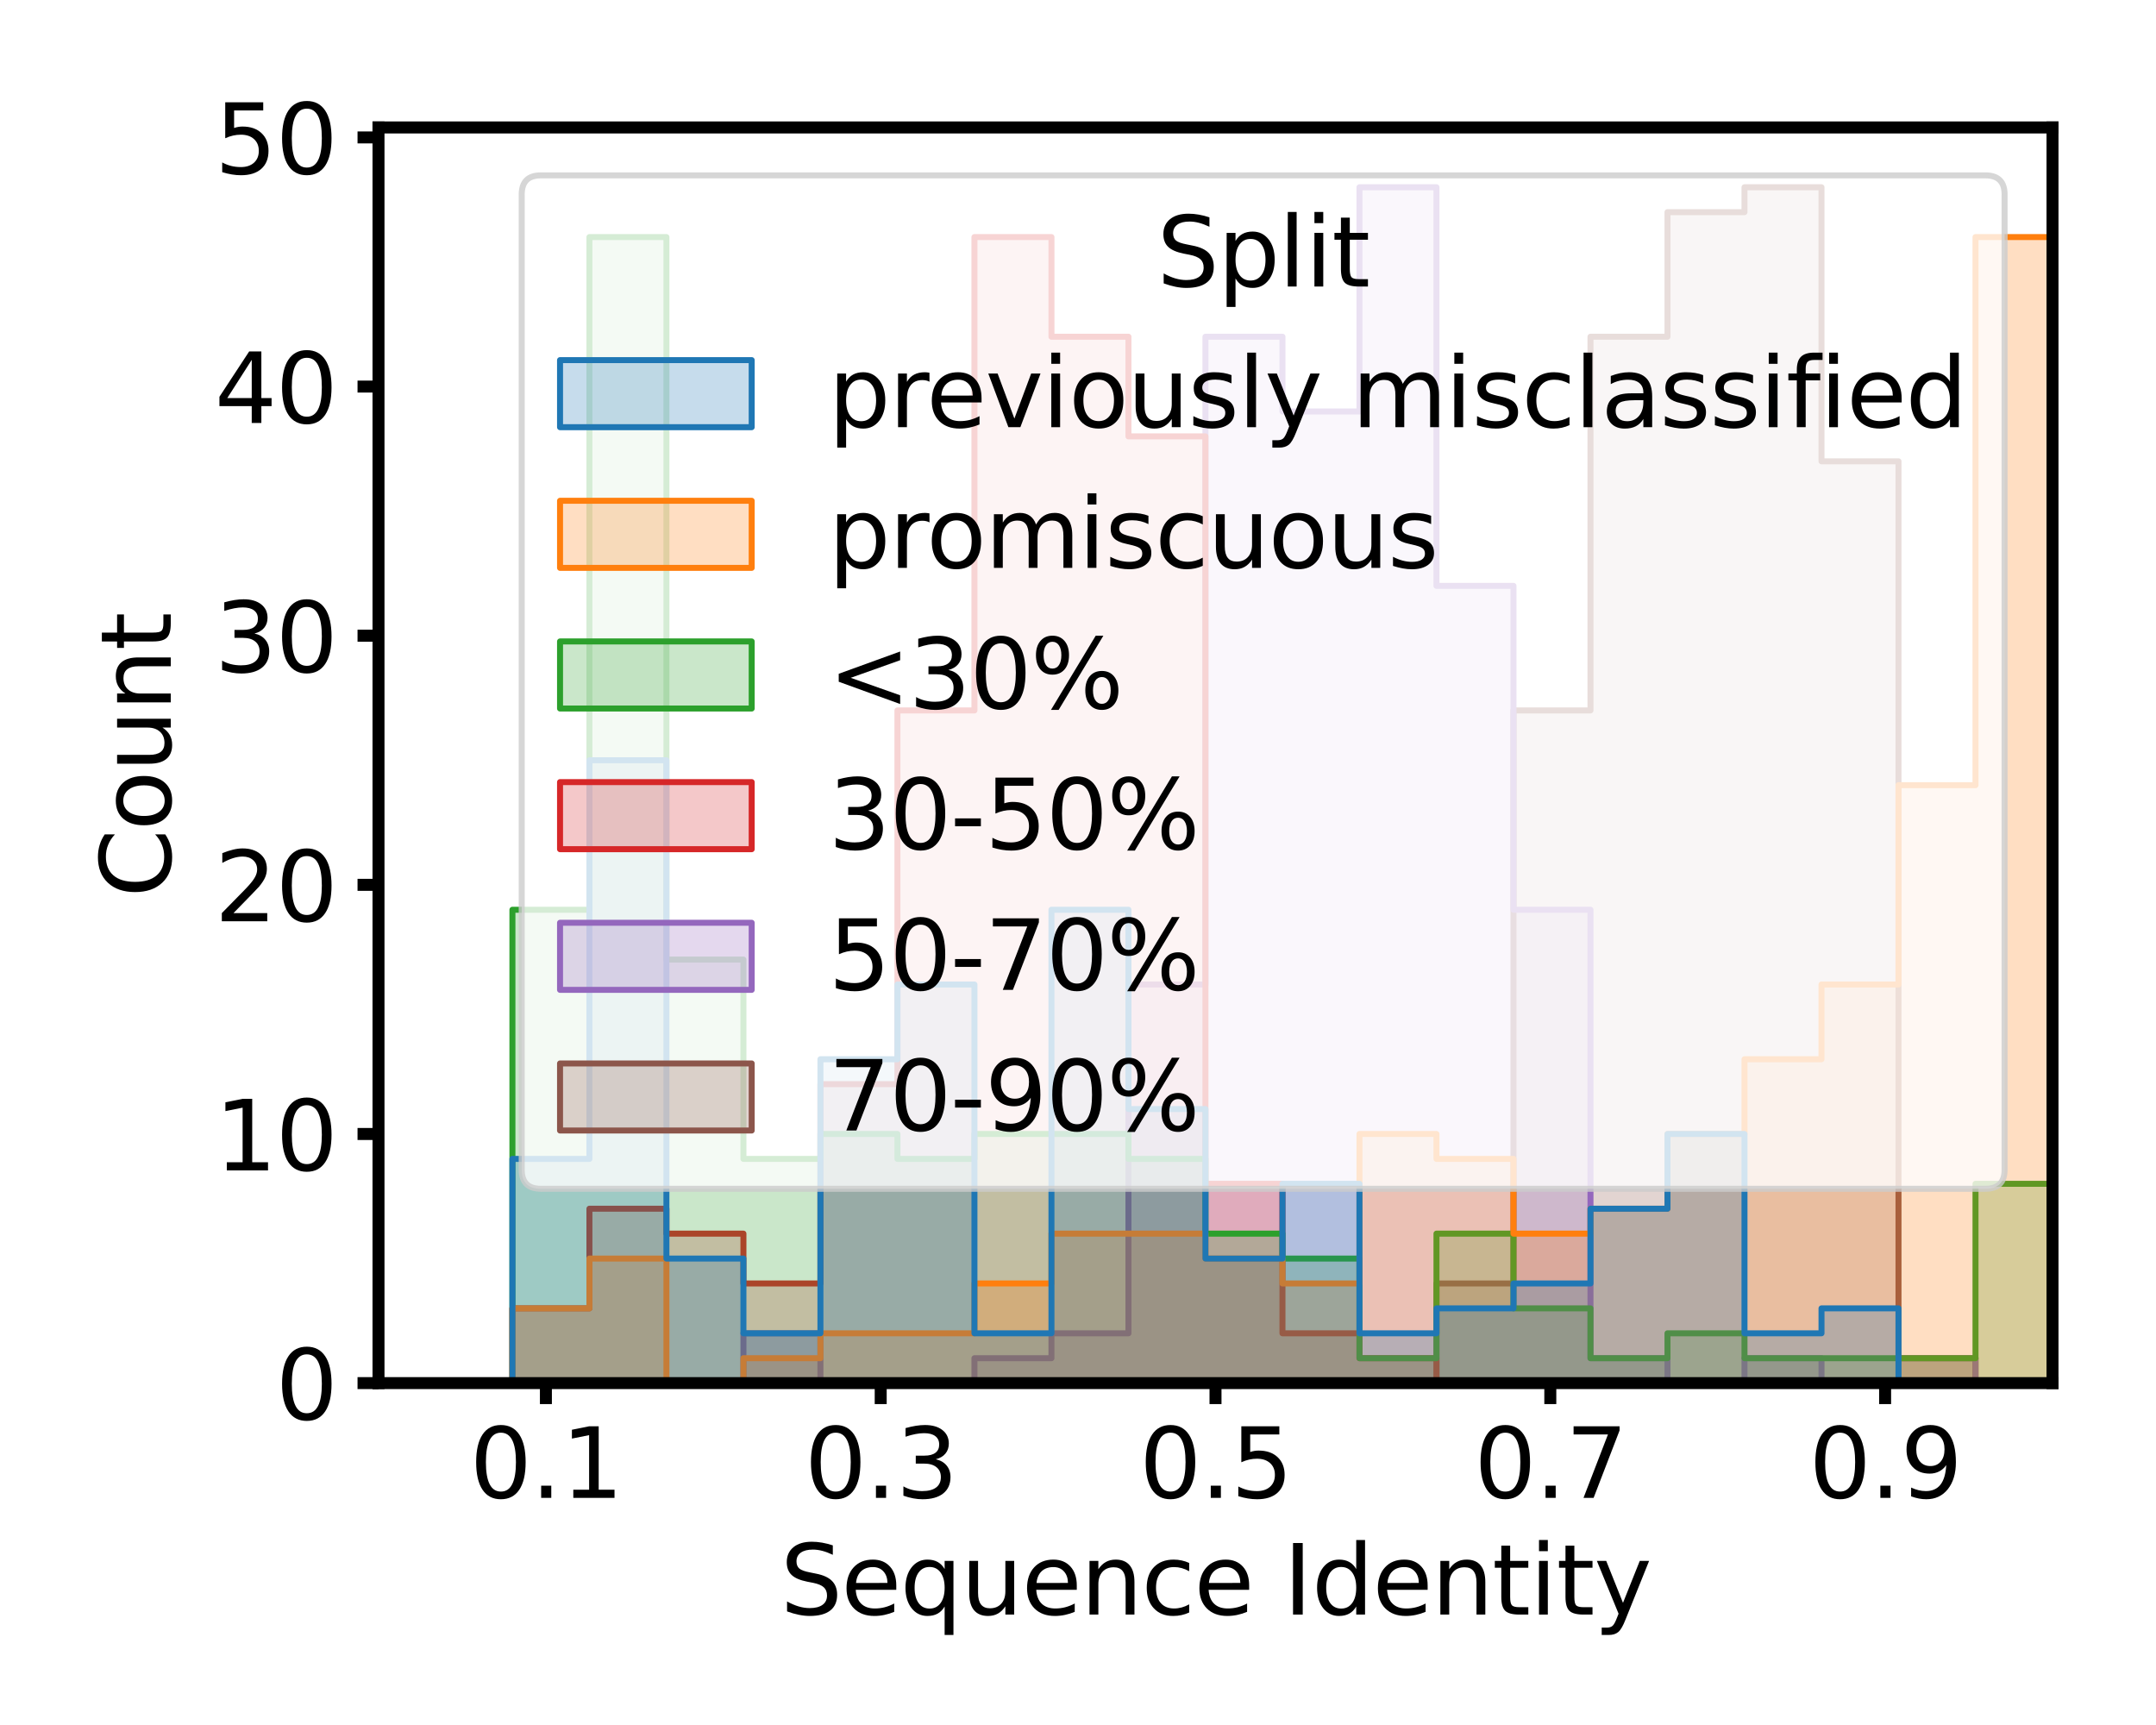 <?xml version="1.0" encoding="utf-8" standalone="no"?>
<!DOCTYPE svg PUBLIC "-//W3C//DTD SVG 1.1//EN"
  "http://www.w3.org/Graphics/SVG/1.1/DTD/svg11.dtd">
<svg xmlns:xlink="http://www.w3.org/1999/xlink" width="360pt" height="288pt" viewBox="0 0 360 288" xmlns="http://www.w3.org/2000/svg" version="1.1">
 <defs>
  <style type="text/css">*{stroke-linejoin: round; stroke-linecap: butt}</style>
 </defs>
 <g id="figure_1">
  <g id="patch_1">
   <path d="M 0 288 
L 360 288 
L 360 0 
L 0 0 
z
" style="fill: #ffffff"/>
  </g>
  <g id="axes_1">
   <g id="patch_2">
    <path d="M 63.2 230.92 
L 342.72 230.92 
L 342.72 21.28 
L 63.2 21.28 
z
" style="fill: #ffffff"/>
   </g>
   <g id="PolyCollection_1">
    <defs>
     <path id="m131b05625e" d="M 85.562 -57.08 
L 85.562 -57.08 
L 98.42 -57.08 
L 98.42 -57.08 
L 111.277 -57.08 
L 111.277 -57.08 
L 124.135 -57.08 
L 124.135 -57.08 
L 136.993 -57.08 
L 136.993 -57.08 
L 149.851 -57.08 
L 149.851 -57.08 
L 162.709 -57.08 
L 162.709 -57.08 
L 175.567 -57.08 
L 175.567 -57.08 
L 188.425 -57.08 
L 188.425 -57.08 
L 201.283 -57.08 
L 201.283 -57.08 
L 214.141 -57.08 
L 214.141 -57.08 
L 226.999 -57.08 
L 226.999 -57.08 
L 239.857 -57.08 
L 239.857 -57.08 
L 252.715 -57.08 
L 252.715 -57.08 
L 265.572 -57.08 
L 265.572 -57.08 
L 278.43 -57.08 
L 278.43 -57.08 
L 291.288 -57.08 
L 291.288 -57.08 
L 304.146 -57.08 
L 304.146 -57.08 
L 317.004 -57.08 
L 317.004 -57.08 
L 329.862 -57.08 
L 329.862 -57.08 
L 342.72 -57.08 
L 342.72 -57.08 
L 342.72 -57.08 
L 342.72 -57.08 
L 342.72 -57.08 
L 329.862 -57.08 
L 329.862 -61.24 
L 317.004 -61.24 
L 317.004 -210.982 
L 304.146 -210.982 
L 304.146 -256.737 
L 291.288 -256.737 
L 291.288 -252.578 
L 278.43 -252.578 
L 278.43 -231.78 
L 265.572 -231.78 
L 265.572 -169.387 
L 252.715 -169.387 
L 252.715 -73.718 
L 239.857 -73.718 
L 239.857 -57.08 
L 226.999 -57.08 
L 226.999 -57.08 
L 214.141 -57.08 
L 214.141 -57.08 
L 201.283 -57.08 
L 201.283 -57.08 
L 188.425 -57.08 
L 188.425 -57.08 
L 175.567 -57.08 
L 175.567 -57.08 
L 162.709 -57.08 
L 162.709 -57.08 
L 149.851 -57.08 
L 149.851 -57.08 
L 136.993 -57.08 
L 136.993 -57.08 
L 124.135 -57.08 
L 124.135 -57.08 
L 111.277 -57.08 
L 111.277 -57.08 
L 98.42 -57.08 
L 98.42 -57.08 
L 85.562 -57.08 
z
" style="stroke: #8c564b"/>
    </defs>
    <g clip-path="url(#pea9962fd3b)">
     <use xlink:href="#m131b05625e" x="0" y="288" style="fill: #8c564b; fill-opacity: 0.25; stroke: #8c564b"/>
    </g>
   </g>
   <g id="PolyCollection_2">
    <defs>
     <path id="m24f68feb57" d="M 85.562 -57.08 
L 85.562 -57.08 
L 98.42 -57.08 
L 98.42 -57.08 
L 111.277 -57.08 
L 111.277 -57.08 
L 124.135 -57.08 
L 124.135 -57.08 
L 136.993 -57.08 
L 136.993 -57.08 
L 149.851 -57.08 
L 149.851 -57.08 
L 162.709 -57.08 
L 162.709 -57.08 
L 175.567 -57.08 
L 175.567 -57.08 
L 188.425 -57.08 
L 188.425 -57.08 
L 201.283 -57.08 
L 201.283 -57.08 
L 214.141 -57.08 
L 214.141 -57.08 
L 226.999 -57.08 
L 226.999 -57.08 
L 239.857 -57.08 
L 239.857 -57.08 
L 252.715 -57.08 
L 252.715 -57.08 
L 265.572 -57.08 
L 265.572 -57.08 
L 278.43 -57.08 
L 278.43 -57.08 
L 291.288 -57.08 
L 291.288 -57.08 
L 304.146 -57.08 
L 304.146 -57.08 
L 317.004 -57.08 
L 317.004 -57.08 
L 329.862 -57.08 
L 329.862 -57.08 
L 342.72 -57.08 
L 342.72 -57.08 
L 342.72 -57.08 
L 342.72 -57.08 
L 342.72 -57.08 
L 329.862 -57.08 
L 329.862 -61.24 
L 317.004 -61.24 
L 317.004 -57.08 
L 304.146 -57.08 
L 304.146 -61.24 
L 291.288 -61.24 
L 291.288 -57.08 
L 278.43 -57.08 
L 278.43 -61.24 
L 265.572 -61.24 
L 265.572 -136.111 
L 252.715 -136.111 
L 252.715 -190.185 
L 239.857 -190.185 
L 239.857 -256.737 
L 226.999 -256.737 
L 226.999 -219.301 
L 214.141 -219.301 
L 214.141 -231.78 
L 201.283 -231.78 
L 201.283 -123.632 
L 188.425 -123.632 
L 188.425 -65.399 
L 175.567 -65.399 
L 175.567 -61.24 
L 162.709 -61.24 
L 162.709 -57.08 
L 149.851 -57.08 
L 149.851 -57.08 
L 136.993 -57.08 
L 136.993 -65.399 
L 124.135 -65.399 
L 124.135 -57.08 
L 111.277 -57.08 
L 111.277 -57.08 
L 98.42 -57.08 
L 98.42 -57.08 
L 85.562 -57.08 
z
" style="stroke: #9467bd"/>
    </defs>
    <g clip-path="url(#pea9962fd3b)">
     <use xlink:href="#m24f68feb57" x="0" y="288" style="fill: #9467bd; fill-opacity: 0.25; stroke: #9467bd"/>
    </g>
   </g>
   <g id="PolyCollection_3">
    <defs>
     <path id="mb2820fc818" d="M 85.562 -69.559 
L 85.562 -57.08 
L 98.42 -57.08 
L 98.42 -57.08 
L 111.277 -57.08 
L 111.277 -57.08 
L 124.135 -57.08 
L 124.135 -57.08 
L 136.993 -57.08 
L 136.993 -57.08 
L 149.851 -57.08 
L 149.851 -57.08 
L 162.709 -57.08 
L 162.709 -57.08 
L 175.567 -57.08 
L 175.567 -57.08 
L 188.425 -57.08 
L 188.425 -57.08 
L 201.283 -57.08 
L 201.283 -57.08 
L 214.141 -57.08 
L 214.141 -57.08 
L 226.999 -57.08 
L 226.999 -57.08 
L 239.857 -57.08 
L 239.857 -57.08 
L 252.715 -57.08 
L 252.715 -57.08 
L 265.572 -57.08 
L 265.572 -57.08 
L 278.43 -57.08 
L 278.43 -57.08 
L 291.288 -57.08 
L 291.288 -57.08 
L 304.146 -57.08 
L 304.146 -57.08 
L 317.004 -57.08 
L 317.004 -57.08 
L 329.862 -57.08 
L 329.862 -57.08 
L 342.72 -57.08 
L 342.72 -57.08 
L 342.72 -57.08 
L 342.72 -57.08 
L 342.72 -57.08 
L 329.862 -57.08 
L 329.862 -57.08 
L 317.004 -57.08 
L 317.004 -57.08 
L 304.146 -57.08 
L 304.146 -57.08 
L 291.288 -57.08 
L 291.288 -57.08 
L 278.43 -57.08 
L 278.43 -57.08 
L 265.572 -57.08 
L 265.572 -57.08 
L 252.715 -57.08 
L 252.715 -57.08 
L 239.857 -57.08 
L 239.857 -61.24 
L 226.999 -61.24 
L 226.999 -65.399 
L 214.141 -65.399 
L 214.141 -90.356 
L 201.283 -90.356 
L 201.283 -215.142 
L 188.425 -215.142 
L 188.425 -231.78 
L 175.567 -231.78 
L 175.567 -248.418 
L 162.709 -248.418 
L 162.709 -169.387 
L 149.851 -169.387 
L 149.851 -106.994 
L 136.993 -106.994 
L 136.993 -73.718 
L 124.135 -73.718 
L 124.135 -82.037 
L 111.277 -82.037 
L 111.277 -86.197 
L 98.42 -86.197 
L 98.42 -69.559 
L 85.562 -69.559 
z
" style="stroke: #d62728"/>
    </defs>
    <g clip-path="url(#pea9962fd3b)">
     <use xlink:href="#mb2820fc818" x="0" y="288" style="fill: #d62728; fill-opacity: 0.25; stroke: #d62728"/>
    </g>
   </g>
   <g id="PolyCollection_4">
    <defs>
     <path id="m6adbac8af9" d="M 85.562 -136.111 
L 85.562 -57.08 
L 98.42 -57.08 
L 98.42 -57.08 
L 111.277 -57.08 
L 111.277 -57.08 
L 124.135 -57.08 
L 124.135 -57.08 
L 136.993 -57.08 
L 136.993 -57.08 
L 149.851 -57.08 
L 149.851 -57.08 
L 162.709 -57.08 
L 162.709 -57.08 
L 175.567 -57.08 
L 175.567 -57.08 
L 188.425 -57.08 
L 188.425 -57.08 
L 201.283 -57.08 
L 201.283 -57.08 
L 214.141 -57.08 
L 214.141 -57.08 
L 226.999 -57.08 
L 226.999 -57.08 
L 239.857 -57.08 
L 239.857 -57.08 
L 252.715 -57.08 
L 252.715 -57.08 
L 265.572 -57.08 
L 265.572 -57.08 
L 278.43 -57.08 
L 278.43 -57.08 
L 291.288 -57.08 
L 291.288 -57.08 
L 304.146 -57.08 
L 304.146 -57.08 
L 317.004 -57.08 
L 317.004 -57.08 
L 329.862 -57.08 
L 329.862 -57.08 
L 342.72 -57.08 
L 342.72 -57.08 
L 342.72 -90.356 
L 342.72 -90.356 
L 342.72 -90.356 
L 329.862 -90.356 
L 329.862 -61.24 
L 317.004 -61.24 
L 317.004 -61.24 
L 304.146 -61.24 
L 304.146 -61.24 
L 291.288 -61.24 
L 291.288 -65.399 
L 278.43 -65.399 
L 278.43 -61.24 
L 265.572 -61.24 
L 265.572 -69.559 
L 252.715 -69.559 
L 252.715 -82.037 
L 239.857 -82.037 
L 239.857 -61.24 
L 226.999 -61.24 
L 226.999 -77.878 
L 214.141 -77.878 
L 214.141 -82.037 
L 201.283 -82.037 
L 201.283 -94.516 
L 188.425 -94.516 
L 188.425 -98.675 
L 175.567 -98.675 
L 175.567 -98.675 
L 162.709 -98.675 
L 162.709 -94.516 
L 149.851 -94.516 
L 149.851 -98.675 
L 136.993 -98.675 
L 136.993 -94.516 
L 124.135 -94.516 
L 124.135 -127.792 
L 111.277 -127.792 
L 111.277 -248.418 
L 98.42 -248.418 
L 98.42 -136.111 
L 85.562 -136.111 
z
" style="stroke: #2ca02c"/>
    </defs>
    <g clip-path="url(#pea9962fd3b)">
     <use xlink:href="#m6adbac8af9" x="0" y="288" style="fill: #2ca02c; fill-opacity: 0.25; stroke: #2ca02c"/>
    </g>
   </g>
   <g id="PolyCollection_5">
    <defs>
     <path id="m461044d7c9" d="M 85.562 -69.559 
L 85.562 -57.08 
L 98.42 -57.08 
L 98.42 -57.08 
L 111.277 -57.08 
L 111.277 -57.08 
L 124.135 -57.08 
L 124.135 -57.08 
L 136.993 -57.08 
L 136.993 -57.08 
L 149.851 -57.08 
L 149.851 -57.08 
L 162.709 -57.08 
L 162.709 -57.08 
L 175.567 -57.08 
L 175.567 -57.08 
L 188.425 -57.08 
L 188.425 -57.08 
L 201.283 -57.08 
L 201.283 -57.08 
L 214.141 -57.08 
L 214.141 -57.08 
L 226.999 -57.08 
L 226.999 -57.08 
L 239.857 -57.08 
L 239.857 -57.08 
L 252.715 -57.08 
L 252.715 -57.08 
L 265.572 -57.08 
L 265.572 -57.08 
L 278.43 -57.08 
L 278.43 -57.08 
L 291.288 -57.08 
L 291.288 -57.08 
L 304.146 -57.08 
L 304.146 -57.08 
L 317.004 -57.08 
L 317.004 -57.08 
L 329.862 -57.08 
L 329.862 -57.08 
L 342.72 -57.08 
L 342.72 -57.08 
L 342.72 -248.418 
L 342.72 -248.418 
L 342.72 -248.418 
L 329.862 -248.418 
L 329.862 -156.909 
L 317.004 -156.909 
L 317.004 -123.632 
L 304.146 -123.632 
L 304.146 -111.154 
L 291.288 -111.154 
L 291.288 -98.675 
L 278.43 -98.675 
L 278.43 -86.197 
L 265.572 -86.197 
L 265.572 -82.037 
L 252.715 -82.037 
L 252.715 -94.516 
L 239.857 -94.516 
L 239.857 -98.675 
L 226.999 -98.675 
L 226.999 -73.718 
L 214.141 -73.718 
L 214.141 -77.878 
L 201.283 -77.878 
L 201.283 -82.037 
L 188.425 -82.037 
L 188.425 -82.037 
L 175.567 -82.037 
L 175.567 -73.718 
L 162.709 -73.718 
L 162.709 -65.399 
L 149.851 -65.399 
L 149.851 -65.399 
L 136.993 -65.399 
L 136.993 -61.24 
L 124.135 -61.24 
L 124.135 -57.08 
L 111.277 -57.08 
L 111.277 -77.878 
L 98.42 -77.878 
L 98.42 -69.559 
L 85.562 -69.559 
z
" style="stroke: #ff7f0e"/>
    </defs>
    <g clip-path="url(#pea9962fd3b)">
     <use xlink:href="#m461044d7c9" x="0" y="288" style="fill: #ff7f0e; fill-opacity: 0.25; stroke: #ff7f0e"/>
    </g>
   </g>
   <g id="PolyCollection_6">
    <defs>
     <path id="mba5a62babe" d="M 85.562 -94.516 
L 85.562 -57.08 
L 98.42 -57.08 
L 98.42 -57.08 
L 111.277 -57.08 
L 111.277 -57.08 
L 124.135 -57.08 
L 124.135 -57.08 
L 136.993 -57.08 
L 136.993 -57.08 
L 149.851 -57.08 
L 149.851 -57.08 
L 162.709 -57.08 
L 162.709 -57.08 
L 175.567 -57.08 
L 175.567 -57.08 
L 188.425 -57.08 
L 188.425 -57.08 
L 201.283 -57.08 
L 201.283 -57.08 
L 214.141 -57.08 
L 214.141 -57.08 
L 226.999 -57.08 
L 226.999 -57.08 
L 239.857 -57.08 
L 239.857 -57.08 
L 252.715 -57.08 
L 252.715 -57.08 
L 265.572 -57.08 
L 265.572 -57.08 
L 278.43 -57.08 
L 278.43 -57.08 
L 291.288 -57.08 
L 291.288 -57.08 
L 304.146 -57.08 
L 304.146 -57.08 
L 317.004 -57.08 
L 317.004 -57.08 
L 329.862 -57.08 
L 329.862 -57.08 
L 342.72 -57.08 
L 342.72 -57.08 
L 342.72 -57.08 
L 342.72 -57.08 
L 342.72 -57.08 
L 329.862 -57.08 
L 329.862 -57.08 
L 317.004 -57.08 
L 317.004 -69.559 
L 304.146 -69.559 
L 304.146 -65.399 
L 291.288 -65.399 
L 291.288 -98.675 
L 278.43 -98.675 
L 278.43 -86.197 
L 265.572 -86.197 
L 265.572 -73.718 
L 252.715 -73.718 
L 252.715 -69.559 
L 239.857 -69.559 
L 239.857 -65.399 
L 226.999 -65.399 
L 226.999 -90.356 
L 214.141 -90.356 
L 214.141 -77.878 
L 201.283 -77.878 
L 201.283 -102.835 
L 188.425 -102.835 
L 188.425 -136.111 
L 175.567 -136.111 
L 175.567 -65.399 
L 162.709 -65.399 
L 162.709 -123.632 
L 149.851 -123.632 
L 149.851 -111.154 
L 136.993 -111.154 
L 136.993 -65.399 
L 124.135 -65.399 
L 124.135 -77.878 
L 111.277 -77.878 
L 111.277 -161.068 
L 98.42 -161.068 
L 98.42 -94.516 
L 85.562 -94.516 
z
" style="stroke: #1f77b4"/>
    </defs>
    <g clip-path="url(#pea9962fd3b)">
     <use xlink:href="#mba5a62babe" x="0" y="288" style="fill: #1f77b4; fill-opacity: 0.25; stroke: #1f77b4"/>
    </g>
   </g>
   <g id="matplotlib.axis_1">
    <g id="xtick_1">
     <g id="line2d_1">
      <defs>
       <path id="m4c5bea1f06" d="M 0 0 
L 0 3.5 
" style="stroke: #000000; stroke-width: 2"/>
      </defs>
      <g>
       <use xlink:href="#m4c5bea1f06" x="91.152" y="230.92" style="stroke: #000000; stroke-width: 2"/>
      </g>
     </g>
     <g id="text_1">
      <!-- 0.1 -->
      <g transform="translate(78.43 250.077) scale(0.16 -0.16)">
       <defs>
        <path id="DejaVuSans-30" d="M 2034 4250 
Q 1547 4250 1301 3770 
Q 1056 3291 1056 2328 
Q 1056 1369 1301 889 
Q 1547 409 2034 409 
Q 2525 409 2770 889 
Q 3016 1369 3016 2328 
Q 3016 3291 2770 3770 
Q 2525 4250 2034 4250 
z
M 2034 4750 
Q 2819 4750 3233 4129 
Q 3647 3509 3647 2328 
Q 3647 1150 3233 529 
Q 2819 -91 2034 -91 
Q 1250 -91 836 529 
Q 422 1150 422 2328 
Q 422 3509 836 4129 
Q 1250 4750 2034 4750 
z
" transform="scale(0.016)"/>
        <path id="DejaVuSans-2e" d="M 684 794 
L 1344 794 
L 1344 0 
L 684 0 
L 684 794 
z
" transform="scale(0.016)"/>
        <path id="DejaVuSans-31" d="M 794 531 
L 1825 531 
L 1825 4091 
L 703 3866 
L 703 4441 
L 1819 4666 
L 2450 4666 
L 2450 531 
L 3481 531 
L 3481 0 
L 794 0 
L 794 531 
z
" transform="scale(0.016)"/>
       </defs>
       <use xlink:href="#DejaVuSans-30"/>
       <use xlink:href="#DejaVuSans-2e" x="63.623"/>
       <use xlink:href="#DejaVuSans-31" x="95.41"/>
      </g>
     </g>
    </g>
    <g id="xtick_2">
     <g id="line2d_2">
      <g>
       <use xlink:href="#m4c5bea1f06" x="147.056" y="230.92" style="stroke: #000000; stroke-width: 2"/>
      </g>
     </g>
     <g id="text_2">
      <!-- 0.3 -->
      <g transform="translate(134.333 250.077) scale(0.16 -0.16)">
       <defs>
        <path id="DejaVuSans-33" d="M 2597 2516 
Q 3050 2419 3304 2112 
Q 3559 1806 3559 1356 
Q 3559 666 3084 287 
Q 2609 -91 1734 -91 
Q 1441 -91 1130 -33 
Q 819 25 488 141 
L 488 750 
Q 750 597 1062 519 
Q 1375 441 1716 441 
Q 2309 441 2620 675 
Q 2931 909 2931 1356 
Q 2931 1769 2642 2001 
Q 2353 2234 1838 2234 
L 1294 2234 
L 1294 2753 
L 1863 2753 
Q 2328 2753 2575 2939 
Q 2822 3125 2822 3475 
Q 2822 3834 2567 4026 
Q 2313 4219 1838 4219 
Q 1578 4219 1281 4162 
Q 984 4106 628 3988 
L 628 4550 
Q 988 4650 1302 4700 
Q 1616 4750 1894 4750 
Q 2613 4750 3031 4423 
Q 3450 4097 3450 3541 
Q 3450 3153 3228 2886 
Q 3006 2619 2597 2516 
z
" transform="scale(0.016)"/>
       </defs>
       <use xlink:href="#DejaVuSans-30"/>
       <use xlink:href="#DejaVuSans-2e" x="63.623"/>
       <use xlink:href="#DejaVuSans-33" x="95.41"/>
      </g>
     </g>
    </g>
    <g id="xtick_3">
     <g id="line2d_3">
      <g>
       <use xlink:href="#m4c5bea1f06" x="202.96" y="230.92" style="stroke: #000000; stroke-width: 2"/>
      </g>
     </g>
     <g id="text_3">
      <!-- 0.5 -->
      <g transform="translate(190.238 250.077) scale(0.16 -0.16)">
       <defs>
        <path id="DejaVuSans-35" d="M 691 4666 
L 3169 4666 
L 3169 4134 
L 1269 4134 
L 1269 2991 
Q 1406 3038 1543 3061 
Q 1681 3084 1819 3084 
Q 2600 3084 3056 2656 
Q 3513 2228 3513 1497 
Q 3513 744 3044 326 
Q 2575 -91 1722 -91 
Q 1428 -91 1123 -41 
Q 819 9 494 109 
L 494 744 
Q 775 591 1075 516 
Q 1375 441 1709 441 
Q 2250 441 2565 725 
Q 2881 1009 2881 1497 
Q 2881 1984 2565 2268 
Q 2250 2553 1709 2553 
Q 1456 2553 1204 2497 
Q 953 2441 691 2322 
L 691 4666 
z
" transform="scale(0.016)"/>
       </defs>
       <use xlink:href="#DejaVuSans-30"/>
       <use xlink:href="#DejaVuSans-2e" x="63.623"/>
       <use xlink:href="#DejaVuSans-35" x="95.41"/>
      </g>
     </g>
    </g>
    <g id="xtick_4">
     <g id="line2d_4">
      <g>
       <use xlink:href="#m4c5bea1f06" x="258.864" y="230.92" style="stroke: #000000; stroke-width: 2"/>
      </g>
     </g>
     <g id="text_4">
      <!-- 0.7 -->
      <g transform="translate(246.142 250.077) scale(0.16 -0.16)">
       <defs>
        <path id="DejaVuSans-37" d="M 525 4666 
L 3525 4666 
L 3525 4397 
L 1831 0 
L 1172 0 
L 2766 4134 
L 525 4134 
L 525 4666 
z
" transform="scale(0.016)"/>
       </defs>
       <use xlink:href="#DejaVuSans-30"/>
       <use xlink:href="#DejaVuSans-2e" x="63.623"/>
       <use xlink:href="#DejaVuSans-37" x="95.41"/>
      </g>
     </g>
    </g>
    <g id="xtick_5">
     <g id="line2d_5">
      <g>
       <use xlink:href="#m4c5bea1f06" x="314.768" y="230.92" style="stroke: #000000; stroke-width: 2"/>
      </g>
     </g>
     <g id="text_5">
      <!-- 0.9 -->
      <g transform="translate(302.046 250.077) scale(0.16 -0.16)">
       <defs>
        <path id="DejaVuSans-39" d="M 703 97 
L 703 672 
Q 941 559 1184 500 
Q 1428 441 1663 441 
Q 2288 441 2617 861 
Q 2947 1281 2994 2138 
Q 2813 1869 2534 1725 
Q 2256 1581 1919 1581 
Q 1219 1581 811 2004 
Q 403 2428 403 3163 
Q 403 3881 828 4315 
Q 1253 4750 1959 4750 
Q 2769 4750 3195 4129 
Q 3622 3509 3622 2328 
Q 3622 1225 3098 567 
Q 2575 -91 1691 -91 
Q 1453 -91 1209 -44 
Q 966 3 703 97 
z
M 1959 2075 
Q 2384 2075 2632 2365 
Q 2881 2656 2881 3163 
Q 2881 3666 2632 3958 
Q 2384 4250 1959 4250 
Q 1534 4250 1286 3958 
Q 1038 3666 1038 3163 
Q 1038 2656 1286 2365 
Q 1534 2075 1959 2075 
z
" transform="scale(0.016)"/>
       </defs>
       <use xlink:href="#DejaVuSans-30"/>
       <use xlink:href="#DejaVuSans-2e" x="63.623"/>
       <use xlink:href="#DejaVuSans-39" x="95.41"/>
      </g>
     </g>
    </g>
    <g id="text_6">
     <!-- Sequence Identity -->
     <g transform="translate(130.292 269.562) scale(0.16 -0.16)">
      <defs>
       <path id="DejaVuSans-53" d="M 3425 4513 
L 3425 3897 
Q 3066 4069 2747 4153 
Q 2428 4238 2131 4238 
Q 1616 4238 1336 4038 
Q 1056 3838 1056 3469 
Q 1056 3159 1242 3001 
Q 1428 2844 1947 2747 
L 2328 2669 
Q 3034 2534 3370 2195 
Q 3706 1856 3706 1288 
Q 3706 609 3251 259 
Q 2797 -91 1919 -91 
Q 1588 -91 1214 -16 
Q 841 59 441 206 
L 441 856 
Q 825 641 1194 531 
Q 1563 422 1919 422 
Q 2459 422 2753 634 
Q 3047 847 3047 1241 
Q 3047 1584 2836 1778 
Q 2625 1972 2144 2069 
L 1759 2144 
Q 1053 2284 737 2584 
Q 422 2884 422 3419 
Q 422 4038 858 4394 
Q 1294 4750 2059 4750 
Q 2388 4750 2728 4690 
Q 3069 4631 3425 4513 
z
" transform="scale(0.016)"/>
       <path id="DejaVuSans-65" d="M 3597 1894 
L 3597 1613 
L 953 1613 
Q 991 1019 1311 708 
Q 1631 397 2203 397 
Q 2534 397 2845 478 
Q 3156 559 3463 722 
L 3463 178 
Q 3153 47 2828 -22 
Q 2503 -91 2169 -91 
Q 1331 -91 842 396 
Q 353 884 353 1716 
Q 353 2575 817 3079 
Q 1281 3584 2069 3584 
Q 2775 3584 3186 3129 
Q 3597 2675 3597 1894 
z
M 3022 2063 
Q 3016 2534 2758 2815 
Q 2500 3097 2075 3097 
Q 1594 3097 1305 2825 
Q 1016 2553 972 2059 
L 3022 2063 
z
" transform="scale(0.016)"/>
       <path id="DejaVuSans-71" d="M 947 1747 
Q 947 1113 1208 752 
Q 1469 391 1925 391 
Q 2381 391 2643 752 
Q 2906 1113 2906 1747 
Q 2906 2381 2643 2742 
Q 2381 3103 1925 3103 
Q 1469 3103 1208 2742 
Q 947 2381 947 1747 
z
M 2906 525 
Q 2725 213 2448 61 
Q 2172 -91 1784 -91 
Q 1150 -91 751 415 
Q 353 922 353 1747 
Q 353 2572 751 3078 
Q 1150 3584 1784 3584 
Q 2172 3584 2448 3432 
Q 2725 3281 2906 2969 
L 2906 3500 
L 3481 3500 
L 3481 -1331 
L 2906 -1331 
L 2906 525 
z
" transform="scale(0.016)"/>
       <path id="DejaVuSans-75" d="M 544 1381 
L 544 3500 
L 1119 3500 
L 1119 1403 
Q 1119 906 1312 657 
Q 1506 409 1894 409 
Q 2359 409 2629 706 
Q 2900 1003 2900 1516 
L 2900 3500 
L 3475 3500 
L 3475 0 
L 2900 0 
L 2900 538 
Q 2691 219 2414 64 
Q 2138 -91 1772 -91 
Q 1169 -91 856 284 
Q 544 659 544 1381 
z
M 1991 3584 
L 1991 3584 
z
" transform="scale(0.016)"/>
       <path id="DejaVuSans-6e" d="M 3513 2113 
L 3513 0 
L 2938 0 
L 2938 2094 
Q 2938 2591 2744 2837 
Q 2550 3084 2163 3084 
Q 1697 3084 1428 2787 
Q 1159 2491 1159 1978 
L 1159 0 
L 581 0 
L 581 3500 
L 1159 3500 
L 1159 2956 
Q 1366 3272 1645 3428 
Q 1925 3584 2291 3584 
Q 2894 3584 3203 3211 
Q 3513 2838 3513 2113 
z
" transform="scale(0.016)"/>
       <path id="DejaVuSans-63" d="M 3122 3366 
L 3122 2828 
Q 2878 2963 2633 3030 
Q 2388 3097 2138 3097 
Q 1578 3097 1268 2742 
Q 959 2388 959 1747 
Q 959 1106 1268 751 
Q 1578 397 2138 397 
Q 2388 397 2633 464 
Q 2878 531 3122 666 
L 3122 134 
Q 2881 22 2623 -34 
Q 2366 -91 2075 -91 
Q 1284 -91 818 406 
Q 353 903 353 1747 
Q 353 2603 823 3093 
Q 1294 3584 2113 3584 
Q 2378 3584 2631 3529 
Q 2884 3475 3122 3366 
z
" transform="scale(0.016)"/>
       <path id="DejaVuSans-20" transform="scale(0.016)"/>
       <path id="DejaVuSans-49" d="M 628 4666 
L 1259 4666 
L 1259 0 
L 628 0 
L 628 4666 
z
" transform="scale(0.016)"/>
       <path id="DejaVuSans-64" d="M 2906 2969 
L 2906 4863 
L 3481 4863 
L 3481 0 
L 2906 0 
L 2906 525 
Q 2725 213 2448 61 
Q 2172 -91 1784 -91 
Q 1150 -91 751 415 
Q 353 922 353 1747 
Q 353 2572 751 3078 
Q 1150 3584 1784 3584 
Q 2172 3584 2448 3432 
Q 2725 3281 2906 2969 
z
M 947 1747 
Q 947 1113 1208 752 
Q 1469 391 1925 391 
Q 2381 391 2643 752 
Q 2906 1113 2906 1747 
Q 2906 2381 2643 2742 
Q 2381 3103 1925 3103 
Q 1469 3103 1208 2742 
Q 947 2381 947 1747 
z
" transform="scale(0.016)"/>
       <path id="DejaVuSans-74" d="M 1172 4494 
L 1172 3500 
L 2356 3500 
L 2356 3053 
L 1172 3053 
L 1172 1153 
Q 1172 725 1289 603 
Q 1406 481 1766 481 
L 2356 481 
L 2356 0 
L 1766 0 
Q 1100 0 847 248 
Q 594 497 594 1153 
L 594 3053 
L 172 3053 
L 172 3500 
L 594 3500 
L 594 4494 
L 1172 4494 
z
" transform="scale(0.016)"/>
       <path id="DejaVuSans-69" d="M 603 3500 
L 1178 3500 
L 1178 0 
L 603 0 
L 603 3500 
z
M 603 4863 
L 1178 4863 
L 1178 4134 
L 603 4134 
L 603 4863 
z
" transform="scale(0.016)"/>
       <path id="DejaVuSans-79" d="M 2059 -325 
Q 1816 -950 1584 -1140 
Q 1353 -1331 966 -1331 
L 506 -1331 
L 506 -850 
L 844 -850 
Q 1081 -850 1212 -737 
Q 1344 -625 1503 -206 
L 1606 56 
L 191 3500 
L 800 3500 
L 1894 763 
L 2988 3500 
L 3597 3500 
L 2059 -325 
z
" transform="scale(0.016)"/>
      </defs>
      <use xlink:href="#DejaVuSans-53"/>
      <use xlink:href="#DejaVuSans-65" x="63.477"/>
      <use xlink:href="#DejaVuSans-71" x="125"/>
      <use xlink:href="#DejaVuSans-75" x="188.477"/>
      <use xlink:href="#DejaVuSans-65" x="251.855"/>
      <use xlink:href="#DejaVuSans-6e" x="313.379"/>
      <use xlink:href="#DejaVuSans-63" x="376.758"/>
      <use xlink:href="#DejaVuSans-65" x="431.738"/>
      <use xlink:href="#DejaVuSans-20" x="493.262"/>
      <use xlink:href="#DejaVuSans-49" x="525.049"/>
      <use xlink:href="#DejaVuSans-64" x="554.541"/>
      <use xlink:href="#DejaVuSans-65" x="618.018"/>
      <use xlink:href="#DejaVuSans-6e" x="679.541"/>
      <use xlink:href="#DejaVuSans-74" x="742.92"/>
      <use xlink:href="#DejaVuSans-69" x="782.129"/>
      <use xlink:href="#DejaVuSans-74" x="809.912"/>
      <use xlink:href="#DejaVuSans-79" x="849.121"/>
     </g>
    </g>
   </g>
   <g id="matplotlib.axis_2">
    <g id="ytick_1">
     <g id="line2d_6">
      <defs>
       <path id="maca287df64" d="M 0 0 
L -3.5 0 
" style="stroke: #000000; stroke-width: 2"/>
      </defs>
      <g>
       <use xlink:href="#maca287df64" x="63.2" y="230.92" style="stroke: #000000; stroke-width: 2"/>
      </g>
     </g>
     <g id="text_7">
      <!-- 0 -->
      <g transform="translate(46.02 236.999) scale(0.16 -0.16)">
       <use xlink:href="#DejaVuSans-30"/>
      </g>
     </g>
    </g>
    <g id="ytick_2">
     <g id="line2d_7">
      <g>
       <use xlink:href="#maca287df64" x="63.2" y="189.325" style="stroke: #000000; stroke-width: 2"/>
      </g>
     </g>
     <g id="text_8">
      <!-- 10 -->
      <g transform="translate(35.84 195.404) scale(0.16 -0.16)">
       <use xlink:href="#DejaVuSans-31"/>
       <use xlink:href="#DejaVuSans-30" x="63.623"/>
      </g>
     </g>
    </g>
    <g id="ytick_3">
     <g id="line2d_8">
      <g>
       <use xlink:href="#maca287df64" x="63.2" y="147.73" style="stroke: #000000; stroke-width: 2"/>
      </g>
     </g>
     <g id="text_9">
      <!-- 20 -->
      <g transform="translate(35.84 153.808) scale(0.16 -0.16)">
       <defs>
        <path id="DejaVuSans-32" d="M 1228 531 
L 3431 531 
L 3431 0 
L 469 0 
L 469 531 
Q 828 903 1448 1529 
Q 2069 2156 2228 2338 
Q 2531 2678 2651 2914 
Q 2772 3150 2772 3378 
Q 2772 3750 2511 3984 
Q 2250 4219 1831 4219 
Q 1534 4219 1204 4116 
Q 875 4013 500 3803 
L 500 4441 
Q 881 4594 1212 4672 
Q 1544 4750 1819 4750 
Q 2544 4750 2975 4387 
Q 3406 4025 3406 3419 
Q 3406 3131 3298 2873 
Q 3191 2616 2906 2266 
Q 2828 2175 2409 1742 
Q 1991 1309 1228 531 
z
" transform="scale(0.016)"/>
       </defs>
       <use xlink:href="#DejaVuSans-32"/>
       <use xlink:href="#DejaVuSans-30" x="63.623"/>
      </g>
     </g>
    </g>
    <g id="ytick_4">
     <g id="line2d_9">
      <g>
       <use xlink:href="#maca287df64" x="63.2" y="106.134" style="stroke: #000000; stroke-width: 2"/>
      </g>
     </g>
     <g id="text_10">
      <!-- 30 -->
      <g transform="translate(35.84 112.213) scale(0.16 -0.16)">
       <use xlink:href="#DejaVuSans-33"/>
       <use xlink:href="#DejaVuSans-30" x="63.623"/>
      </g>
     </g>
    </g>
    <g id="ytick_5">
     <g id="line2d_10">
      <g>
       <use xlink:href="#maca287df64" x="63.2" y="64.539" style="stroke: #000000; stroke-width: 2"/>
      </g>
     </g>
     <g id="text_11">
      <!-- 40 -->
      <g transform="translate(35.84 70.618) scale(0.16 -0.16)">
       <defs>
        <path id="DejaVuSans-34" d="M 2419 4116 
L 825 1625 
L 2419 1625 
L 2419 4116 
z
M 2253 4666 
L 3047 4666 
L 3047 1625 
L 3713 1625 
L 3713 1100 
L 3047 1100 
L 3047 0 
L 2419 0 
L 2419 1100 
L 313 1100 
L 313 1709 
L 2253 4666 
z
" transform="scale(0.016)"/>
       </defs>
       <use xlink:href="#DejaVuSans-34"/>
       <use xlink:href="#DejaVuSans-30" x="63.623"/>
      </g>
     </g>
    </g>
    <g id="ytick_6">
     <g id="line2d_11">
      <g>
       <use xlink:href="#maca287df64" x="63.2" y="22.944" style="stroke: #000000; stroke-width: 2"/>
      </g>
     </g>
     <g id="text_12">
      <!-- 50 -->
      <g transform="translate(35.84 29.023) scale(0.16 -0.16)">
       <use xlink:href="#DejaVuSans-35"/>
       <use xlink:href="#DejaVuSans-30" x="63.623"/>
      </g>
     </g>
    </g>
    <g id="text_13">
     <!-- Count -->
     <g transform="translate(28.512 149.857) rotate(-90) scale(0.16 -0.16)">
      <defs>
       <path id="DejaVuSans-43" d="M 4122 4306 
L 4122 3641 
Q 3803 3938 3442 4084 
Q 3081 4231 2675 4231 
Q 1875 4231 1450 3742 
Q 1025 3253 1025 2328 
Q 1025 1406 1450 917 
Q 1875 428 2675 428 
Q 3081 428 3442 575 
Q 3803 722 4122 1019 
L 4122 359 
Q 3791 134 3420 21 
Q 3050 -91 2638 -91 
Q 1578 -91 968 557 
Q 359 1206 359 2328 
Q 359 3453 968 4101 
Q 1578 4750 2638 4750 
Q 3056 4750 3426 4639 
Q 3797 4528 4122 4306 
z
" transform="scale(0.016)"/>
       <path id="DejaVuSans-6f" d="M 1959 3097 
Q 1497 3097 1228 2736 
Q 959 2375 959 1747 
Q 959 1119 1226 758 
Q 1494 397 1959 397 
Q 2419 397 2687 759 
Q 2956 1122 2956 1747 
Q 2956 2369 2687 2733 
Q 2419 3097 1959 3097 
z
M 1959 3584 
Q 2709 3584 3137 3096 
Q 3566 2609 3566 1747 
Q 3566 888 3137 398 
Q 2709 -91 1959 -91 
Q 1206 -91 779 398 
Q 353 888 353 1747 
Q 353 2609 779 3096 
Q 1206 3584 1959 3584 
z
" transform="scale(0.016)"/>
      </defs>
      <use xlink:href="#DejaVuSans-43"/>
      <use xlink:href="#DejaVuSans-6f" x="69.824"/>
      <use xlink:href="#DejaVuSans-75" x="131.006"/>
      <use xlink:href="#DejaVuSans-6e" x="194.385"/>
      <use xlink:href="#DejaVuSans-74" x="257.764"/>
     </g>
    </g>
   </g>
   <g id="patch_3">
    <path d="M 63.2 230.92 
L 63.2 21.28 
" style="fill: none; stroke: #000000; stroke-width: 2; stroke-linejoin: miter; stroke-linecap: square"/>
   </g>
   <g id="patch_4">
    <path d="M 342.72 230.92 
L 342.72 21.28 
" style="fill: none; stroke: #000000; stroke-width: 2; stroke-linejoin: miter; stroke-linecap: square"/>
   </g>
   <g id="patch_5">
    <path d="M 63.2 230.92 
L 342.72 230.92 
" style="fill: none; stroke: #000000; stroke-width: 2; stroke-linejoin: miter; stroke-linecap: square"/>
   </g>
   <g id="patch_6">
    <path d="M 63.2 21.28 
L 342.72 21.28 
" style="fill: none; stroke: #000000; stroke-width: 2; stroke-linejoin: miter; stroke-linecap: square"/>
   </g>
   <g id="legend_1">
    <g id="patch_7">
     <path d="M 90.312 198.475 
L 331.52 198.475 
Q 334.72 198.475 334.72 195.275 
L 334.72 32.48 
Q 334.72 29.28 331.52 29.28 
L 90.312 29.28 
Q 87.112 29.28 87.112 32.48 
L 87.112 195.275 
Q 87.112 198.475 90.312 198.475 
z
" style="fill: #ffffff; opacity: 0.8; stroke: #cccccc; stroke-linejoin: miter"/>
    </g>
    <g id="text_14">
     <!-- Split -->
     <g transform="translate(193.178 47.837) scale(0.16 -0.16)">
      <defs>
       <path id="DejaVuSans-70" d="M 1159 525 
L 1159 -1331 
L 581 -1331 
L 581 3500 
L 1159 3500 
L 1159 2969 
Q 1341 3281 1617 3432 
Q 1894 3584 2278 3584 
Q 2916 3584 3314 3078 
Q 3713 2572 3713 1747 
Q 3713 922 3314 415 
Q 2916 -91 2278 -91 
Q 1894 -91 1617 61 
Q 1341 213 1159 525 
z
M 3116 1747 
Q 3116 2381 2855 2742 
Q 2594 3103 2138 3103 
Q 1681 3103 1420 2742 
Q 1159 2381 1159 1747 
Q 1159 1113 1420 752 
Q 1681 391 2138 391 
Q 2594 391 2855 752 
Q 3116 1113 3116 1747 
z
" transform="scale(0.016)"/>
       <path id="DejaVuSans-6c" d="M 603 4863 
L 1178 4863 
L 1178 0 
L 603 0 
L 603 4863 
z
" transform="scale(0.016)"/>
      </defs>
      <use xlink:href="#DejaVuSans-53"/>
      <use xlink:href="#DejaVuSans-70" x="63.477"/>
      <use xlink:href="#DejaVuSans-6c" x="126.953"/>
      <use xlink:href="#DejaVuSans-69" x="154.736"/>
      <use xlink:href="#DejaVuSans-74" x="182.52"/>
     </g>
    </g>
    <g id="patch_8">
     <path d="M 93.513 71.323 
L 125.513 71.323 
L 125.513 60.123 
L 93.513 60.123 
z
" style="fill: #1f77b4; fill-opacity: 0.25; stroke: #1f77b4; stroke-linejoin: miter"/>
    </g>
    <g id="text_15">
     <!-- previously misclassified -->
     <g transform="translate(138.312 71.323) scale(0.16 -0.16)">
      <defs>
       <path id="DejaVuSans-72" d="M 2631 2963 
Q 2534 3019 2420 3045 
Q 2306 3072 2169 3072 
Q 1681 3072 1420 2755 
Q 1159 2438 1159 1844 
L 1159 0 
L 581 0 
L 581 3500 
L 1159 3500 
L 1159 2956 
Q 1341 3275 1631 3429 
Q 1922 3584 2338 3584 
Q 2397 3584 2469 3576 
Q 2541 3569 2628 3553 
L 2631 2963 
z
" transform="scale(0.016)"/>
       <path id="DejaVuSans-76" d="M 191 3500 
L 800 3500 
L 1894 563 
L 2988 3500 
L 3597 3500 
L 2284 0 
L 1503 0 
L 191 3500 
z
" transform="scale(0.016)"/>
       <path id="DejaVuSans-73" d="M 2834 3397 
L 2834 2853 
Q 2591 2978 2328 3040 
Q 2066 3103 1784 3103 
Q 1356 3103 1142 2972 
Q 928 2841 928 2578 
Q 928 2378 1081 2264 
Q 1234 2150 1697 2047 
L 1894 2003 
Q 2506 1872 2764 1633 
Q 3022 1394 3022 966 
Q 3022 478 2636 193 
Q 2250 -91 1575 -91 
Q 1294 -91 989 -36 
Q 684 19 347 128 
L 347 722 
Q 666 556 975 473 
Q 1284 391 1588 391 
Q 1994 391 2212 530 
Q 2431 669 2431 922 
Q 2431 1156 2273 1281 
Q 2116 1406 1581 1522 
L 1381 1569 
Q 847 1681 609 1914 
Q 372 2147 372 2553 
Q 372 3047 722 3315 
Q 1072 3584 1716 3584 
Q 2034 3584 2315 3537 
Q 2597 3491 2834 3397 
z
" transform="scale(0.016)"/>
       <path id="DejaVuSans-6d" d="M 3328 2828 
Q 3544 3216 3844 3400 
Q 4144 3584 4550 3584 
Q 5097 3584 5394 3201 
Q 5691 2819 5691 2113 
L 5691 0 
L 5113 0 
L 5113 2094 
Q 5113 2597 4934 2840 
Q 4756 3084 4391 3084 
Q 3944 3084 3684 2787 
Q 3425 2491 3425 1978 
L 3425 0 
L 2847 0 
L 2847 2094 
Q 2847 2600 2669 2842 
Q 2491 3084 2119 3084 
Q 1678 3084 1418 2786 
Q 1159 2488 1159 1978 
L 1159 0 
L 581 0 
L 581 3500 
L 1159 3500 
L 1159 2956 
Q 1356 3278 1631 3431 
Q 1906 3584 2284 3584 
Q 2666 3584 2933 3390 
Q 3200 3197 3328 2828 
z
" transform="scale(0.016)"/>
       <path id="DejaVuSans-61" d="M 2194 1759 
Q 1497 1759 1228 1600 
Q 959 1441 959 1056 
Q 959 750 1161 570 
Q 1363 391 1709 391 
Q 2188 391 2477 730 
Q 2766 1069 2766 1631 
L 2766 1759 
L 2194 1759 
z
M 3341 1997 
L 3341 0 
L 2766 0 
L 2766 531 
Q 2569 213 2275 61 
Q 1981 -91 1556 -91 
Q 1019 -91 701 211 
Q 384 513 384 1019 
Q 384 1609 779 1909 
Q 1175 2209 1959 2209 
L 2766 2209 
L 2766 2266 
Q 2766 2663 2505 2880 
Q 2244 3097 1772 3097 
Q 1472 3097 1187 3025 
Q 903 2953 641 2809 
L 641 3341 
Q 956 3463 1253 3523 
Q 1550 3584 1831 3584 
Q 2591 3584 2966 3190 
Q 3341 2797 3341 1997 
z
" transform="scale(0.016)"/>
       <path id="DejaVuSans-66" d="M 2375 4863 
L 2375 4384 
L 1825 4384 
Q 1516 4384 1395 4259 
Q 1275 4134 1275 3809 
L 1275 3500 
L 2222 3500 
L 2222 3053 
L 1275 3053 
L 1275 0 
L 697 0 
L 697 3053 
L 147 3053 
L 147 3500 
L 697 3500 
L 697 3744 
Q 697 4328 969 4595 
Q 1241 4863 1831 4863 
L 2375 4863 
z
" transform="scale(0.016)"/>
      </defs>
      <use xlink:href="#DejaVuSans-70"/>
      <use xlink:href="#DejaVuSans-72" x="63.477"/>
      <use xlink:href="#DejaVuSans-65" x="102.34"/>
      <use xlink:href="#DejaVuSans-76" x="163.863"/>
      <use xlink:href="#DejaVuSans-69" x="223.043"/>
      <use xlink:href="#DejaVuSans-6f" x="250.826"/>
      <use xlink:href="#DejaVuSans-75" x="312.008"/>
      <use xlink:href="#DejaVuSans-73" x="375.387"/>
      <use xlink:href="#DejaVuSans-6c" x="427.486"/>
      <use xlink:href="#DejaVuSans-79" x="455.27"/>
      <use xlink:href="#DejaVuSans-20" x="514.449"/>
      <use xlink:href="#DejaVuSans-6d" x="546.236"/>
      <use xlink:href="#DejaVuSans-69" x="643.648"/>
      <use xlink:href="#DejaVuSans-73" x="671.432"/>
      <use xlink:href="#DejaVuSans-63" x="723.531"/>
      <use xlink:href="#DejaVuSans-6c" x="778.512"/>
      <use xlink:href="#DejaVuSans-61" x="806.295"/>
      <use xlink:href="#DejaVuSans-73" x="867.574"/>
      <use xlink:href="#DejaVuSans-73" x="919.674"/>
      <use xlink:href="#DejaVuSans-69" x="971.773"/>
      <use xlink:href="#DejaVuSans-66" x="999.557"/>
      <use xlink:href="#DejaVuSans-69" x="1034.762"/>
      <use xlink:href="#DejaVuSans-65" x="1062.545"/>
      <use xlink:href="#DejaVuSans-64" x="1124.068"/>
     </g>
    </g>
    <g id="patch_9">
     <path d="M 93.513 94.808 
L 125.513 94.808 
L 125.513 83.608 
L 93.513 83.608 
z
" style="fill: #ff7f0e; fill-opacity: 0.25; stroke: #ff7f0e; stroke-linejoin: miter"/>
    </g>
    <g id="text_16">
     <!-- promiscuous -->
     <g transform="translate(138.312 94.808) scale(0.16 -0.16)">
      <use xlink:href="#DejaVuSans-70"/>
      <use xlink:href="#DejaVuSans-72" x="63.477"/>
      <use xlink:href="#DejaVuSans-6f" x="102.34"/>
      <use xlink:href="#DejaVuSans-6d" x="163.521"/>
      <use xlink:href="#DejaVuSans-69" x="260.934"/>
      <use xlink:href="#DejaVuSans-73" x="288.717"/>
      <use xlink:href="#DejaVuSans-63" x="340.816"/>
      <use xlink:href="#DejaVuSans-75" x="395.797"/>
      <use xlink:href="#DejaVuSans-6f" x="459.176"/>
      <use xlink:href="#DejaVuSans-75" x="520.357"/>
      <use xlink:href="#DejaVuSans-73" x="583.736"/>
     </g>
    </g>
    <g id="patch_10">
     <path d="M 93.513 118.293 
L 125.513 118.293 
L 125.513 107.093 
L 93.513 107.093 
z
" style="fill: #2ca02c; fill-opacity: 0.25; stroke: #2ca02c; stroke-linejoin: miter"/>
    </g>
    <g id="text_17">
     <!-- &lt;30% -->
     <g transform="translate(138.312 118.293) scale(0.16 -0.16)">
      <defs>
       <path id="DejaVuSans-3c" d="M 4684 3150 
L 1459 2003 
L 4684 863 
L 4684 294 
L 678 1747 
L 678 2266 
L 4684 3719 
L 4684 3150 
z
" transform="scale(0.016)"/>
       <path id="DejaVuSans-25" d="M 4653 2053 
Q 4381 2053 4226 1822 
Q 4072 1591 4072 1178 
Q 4072 772 4226 539 
Q 4381 306 4653 306 
Q 4919 306 5073 539 
Q 5228 772 5228 1178 
Q 5228 1588 5073 1820 
Q 4919 2053 4653 2053 
z
M 4653 2450 
Q 5147 2450 5437 2106 
Q 5728 1763 5728 1178 
Q 5728 594 5436 251 
Q 5144 -91 4653 -91 
Q 4153 -91 3862 251 
Q 3572 594 3572 1178 
Q 3572 1766 3864 2108 
Q 4156 2450 4653 2450 
z
M 1428 4353 
Q 1159 4353 1004 4120 
Q 850 3888 850 3481 
Q 850 3069 1003 2837 
Q 1156 2606 1428 2606 
Q 1700 2606 1854 2837 
Q 2009 3069 2009 3481 
Q 2009 3884 1853 4118 
Q 1697 4353 1428 4353 
z
M 4250 4750 
L 4750 4750 
L 1831 -91 
L 1331 -91 
L 4250 4750 
z
M 1428 4750 
Q 1922 4750 2215 4408 
Q 2509 4066 2509 3481 
Q 2509 2891 2217 2550 
Q 1925 2209 1428 2209 
Q 931 2209 642 2551 
Q 353 2894 353 3481 
Q 353 4063 643 4406 
Q 934 4750 1428 4750 
z
" transform="scale(0.016)"/>
      </defs>
      <use xlink:href="#DejaVuSans-3c"/>
      <use xlink:href="#DejaVuSans-33" x="83.789"/>
      <use xlink:href="#DejaVuSans-30" x="147.412"/>
      <use xlink:href="#DejaVuSans-25" x="211.035"/>
     </g>
    </g>
    <g id="patch_11">
     <path d="M 93.513 141.778 
L 125.513 141.778 
L 125.513 130.577 
L 93.513 130.577 
z
" style="fill: #d62728; fill-opacity: 0.25; stroke: #d62728; stroke-linejoin: miter"/>
    </g>
    <g id="text_18">
     <!-- 30-50% -->
     <g transform="translate(138.312 141.778) scale(0.16 -0.16)">
      <defs>
       <path id="DejaVuSans-2d" d="M 313 2009 
L 1997 2009 
L 1997 1497 
L 313 1497 
L 313 2009 
z
" transform="scale(0.016)"/>
      </defs>
      <use xlink:href="#DejaVuSans-33"/>
      <use xlink:href="#DejaVuSans-30" x="63.623"/>
      <use xlink:href="#DejaVuSans-2d" x="127.246"/>
      <use xlink:href="#DejaVuSans-35" x="163.33"/>
      <use xlink:href="#DejaVuSans-30" x="226.953"/>
      <use xlink:href="#DejaVuSans-25" x="290.576"/>
     </g>
    </g>
    <g id="patch_12">
     <path d="M 93.513 165.262 
L 125.513 165.262 
L 125.513 154.062 
L 93.513 154.062 
z
" style="fill: #9467bd; fill-opacity: 0.25; stroke: #9467bd; stroke-linejoin: miter"/>
    </g>
    <g id="text_19">
     <!-- 50-70% -->
     <g transform="translate(138.312 165.262) scale(0.16 -0.16)">
      <use xlink:href="#DejaVuSans-35"/>
      <use xlink:href="#DejaVuSans-30" x="63.623"/>
      <use xlink:href="#DejaVuSans-2d" x="127.246"/>
      <use xlink:href="#DejaVuSans-37" x="163.33"/>
      <use xlink:href="#DejaVuSans-30" x="226.953"/>
      <use xlink:href="#DejaVuSans-25" x="290.576"/>
     </g>
    </g>
    <g id="patch_13">
     <path d="M 93.513 188.748 
L 125.513 188.748 
L 125.513 177.548 
L 93.513 177.548 
z
" style="fill: #8c564b; fill-opacity: 0.25; stroke: #8c564b; stroke-linejoin: miter"/>
    </g>
    <g id="text_20">
     <!-- 70-90% -->
     <g transform="translate(138.312 188.748) scale(0.16 -0.16)">
      <use xlink:href="#DejaVuSans-37"/>
      <use xlink:href="#DejaVuSans-30" x="63.623"/>
      <use xlink:href="#DejaVuSans-2d" x="127.246"/>
      <use xlink:href="#DejaVuSans-39" x="163.33"/>
      <use xlink:href="#DejaVuSans-30" x="226.953"/>
      <use xlink:href="#DejaVuSans-25" x="290.576"/>
     </g>
    </g>
   </g>
  </g>
 </g>
 <defs>
  <clipPath id="pea9962fd3b">
   <rect x="63.2" y="21.28" width="279.52" height="209.64"/>
  </clipPath>
 </defs>
</svg>
